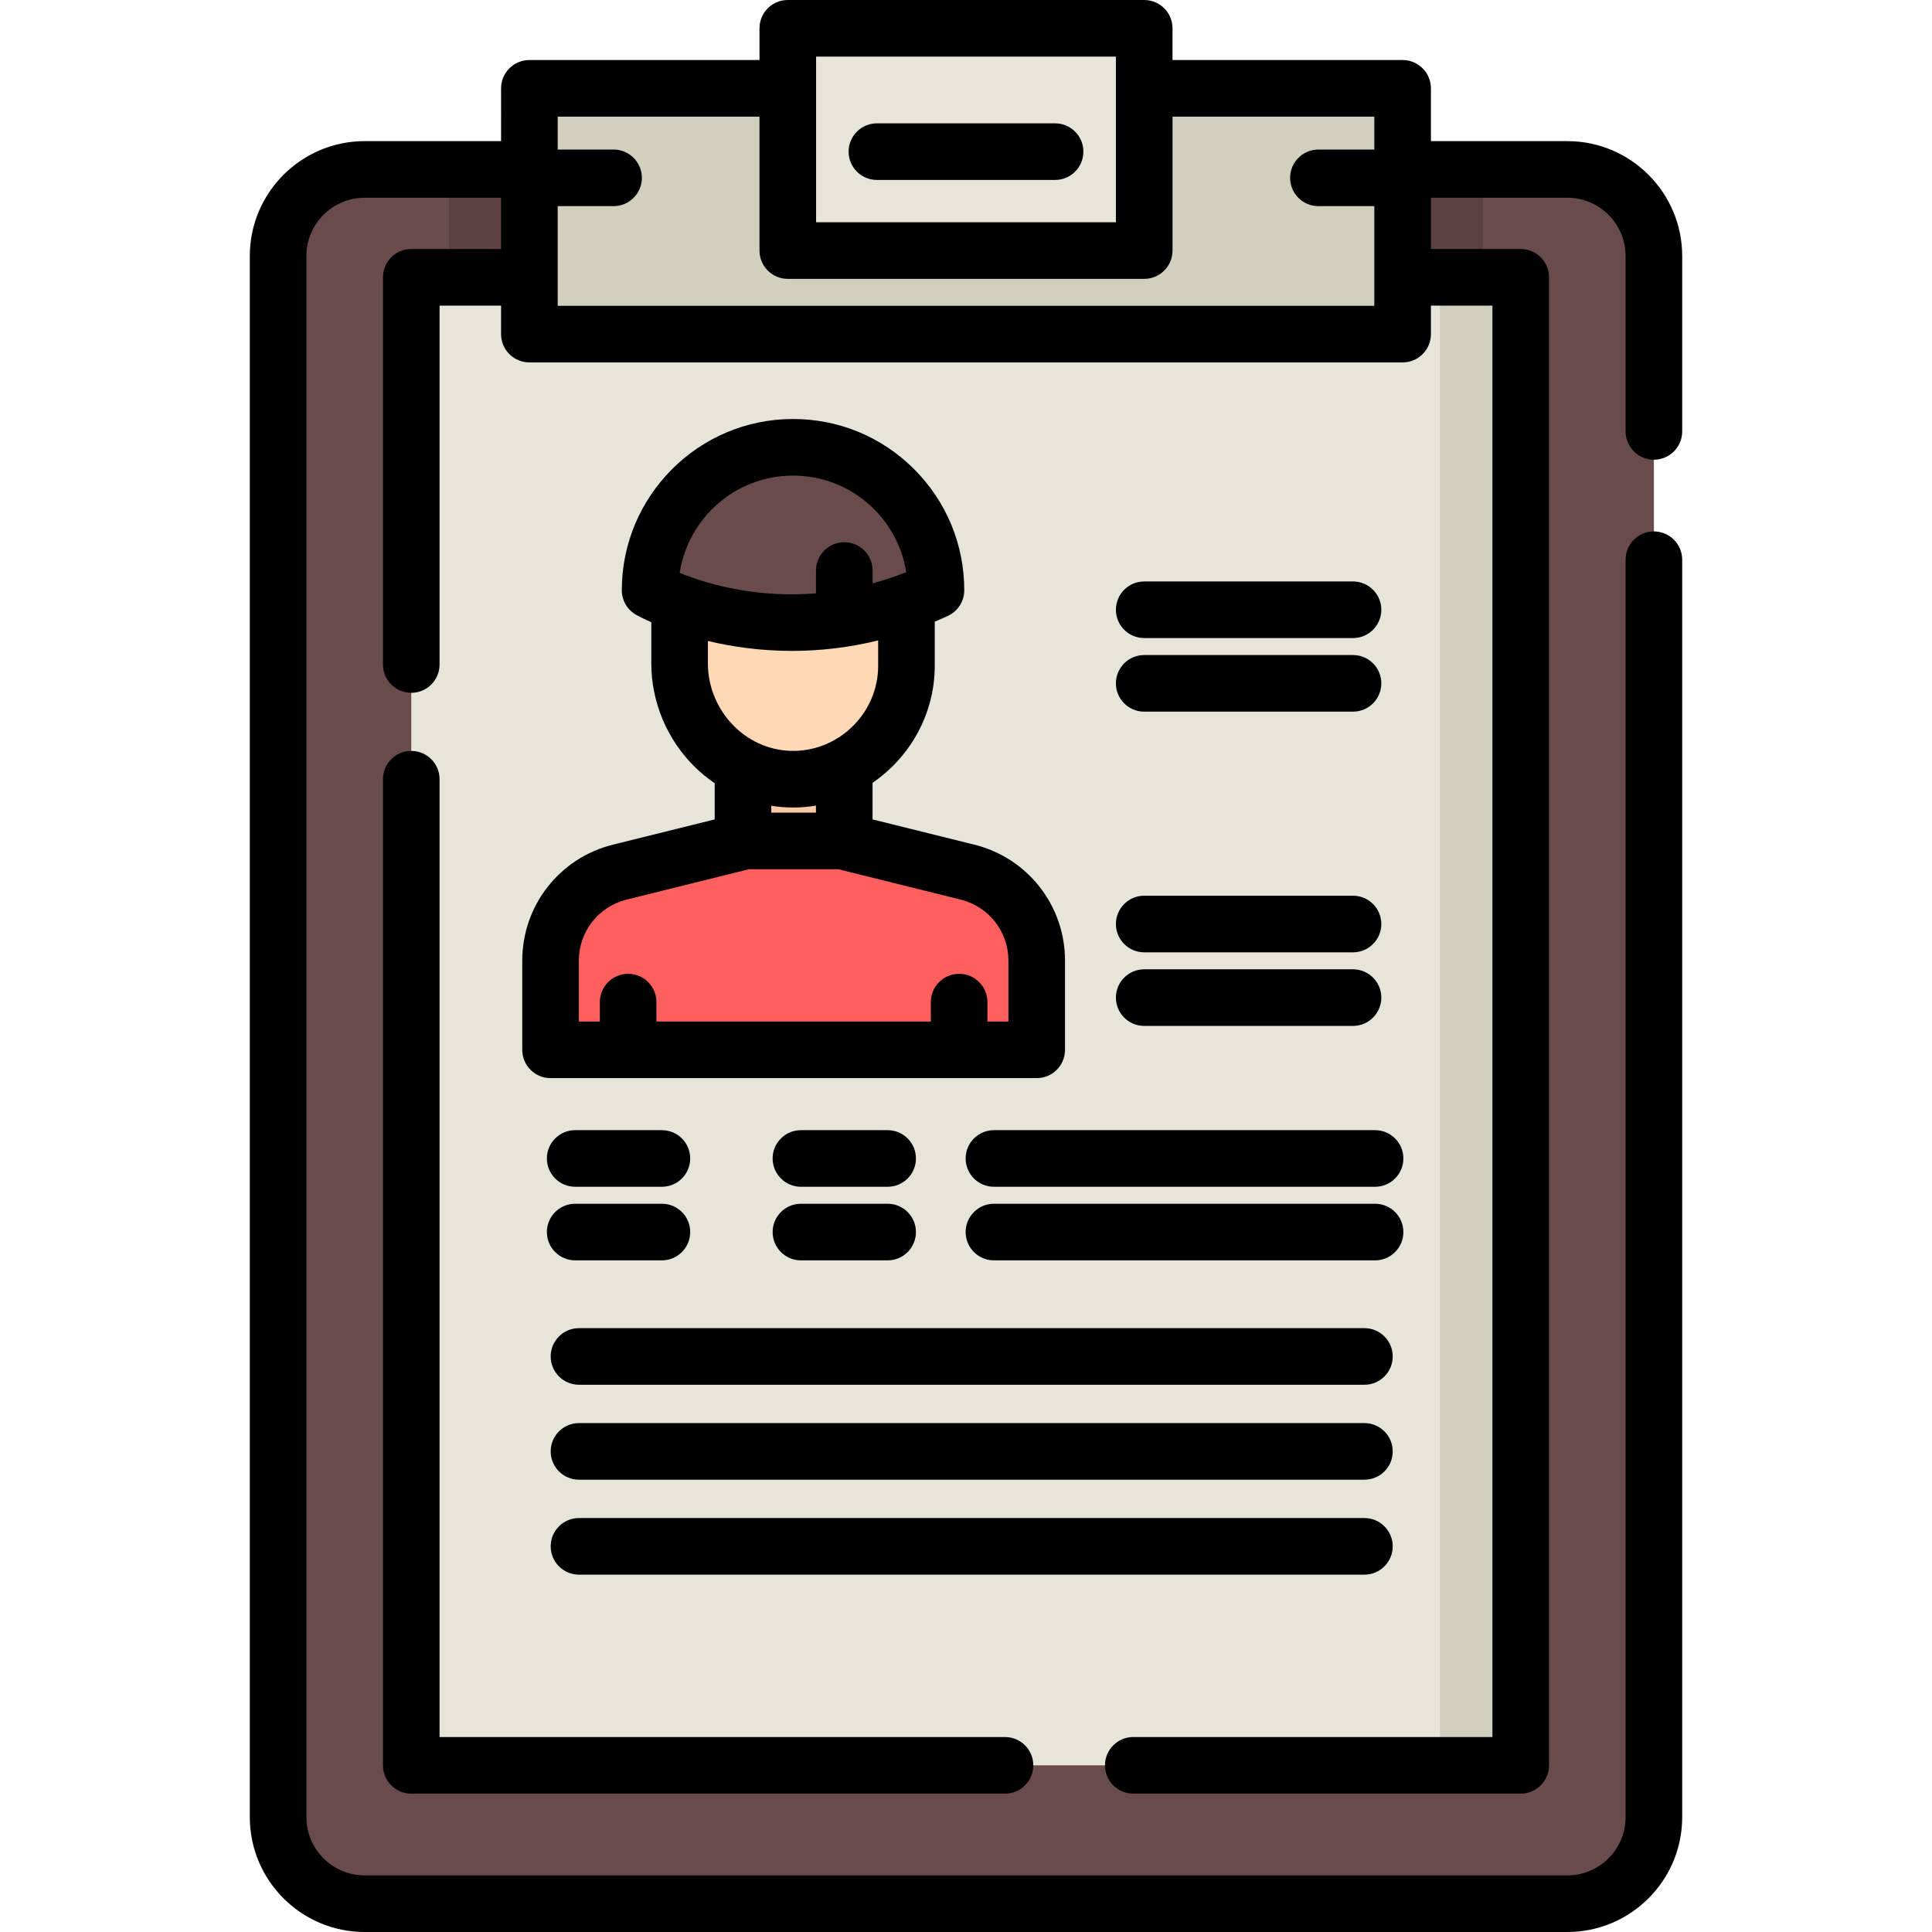 <?xml version="1.0" encoding="iso-8859-1"?>
<!-- Generator: Adobe Illustrator 19.0.0, SVG Export Plug-In . SVG Version: 6.00 Build 0)  -->
<svg version="1.1" id="Capa_1" xmlns="http://www.w3.org/2000/svg" xmlns:xlink="http://www.w3.org/1999/xlink" x="0px" y="0px"
	 viewBox="0 0 512 512" style="enable-background:new 0 0 512 512;" xml:space="preserve">
<path style="fill:#694B4B;" d="M438.3,67.849v413.706c0,12.671-10.274,22.944-22.944,22.944H96.644
	c-12.671,0-22.944-10.274-22.944-22.944V67.849c0-12.671,10.274-22.944,22.944-22.944h318.711
	C428.027,44.905,438.3,55.179,438.3,67.849z"/>
<rect x="118.98" y="44.905" style="fill:#5B4040;" width="274.05" height="50.725"/>
<rect x="108.99" y="73.49" style="fill:#E5E5DA;" width="294.03" height="394.34"/>
<g>
	<rect x="381.57" y="73.49" style="fill:#D1D0BF;" width="21.447" height="394.34"/>
	<rect x="140.29" y="23.407" style="fill:#D1D0BF;" width="231.42" height="65.13"/>
</g>
<rect x="208.77" y="7.5" style="fill:#E5E5DA;" width="94.45" height="58.903"/>
<rect x="196.9" y="202.12" style="fill:#F7C9A4;" width="26.841" height="24.864"/>
<path style="fill:#FFD9B6;" d="M240.22,159.919v15.928c0,16.86-13.794,30.967-30.645,30.645
	c-16.337-0.313-29.478-13.646-29.478-30.053V159.91c0.009-16.607,13.463-30.053,30.062-30.053c8.299,0,15.815,3.361,21.257,8.804
	C236.85,144.104,240.22,151.611,240.22,159.919z"/>
<path style="fill:#694B4B;" d="M248.037,156.415c-41.511,19.214-75.746,0-75.746,0h-0.011v-0.011
	c0.011-20.925,16.964-37.868,37.879-37.868c10.457,0,19.927,4.236,26.785,11.094C243.79,136.488,248.037,145.947,248.037,156.415z"
	/>
<path style="fill:#FF5F5F;" d="M223.085,222.855h-25.524l-33.327,8.272c-10.768,2.673-18.328,12.339-18.328,23.434v23.654H274.74
	v-23.654c0-11.095-7.561-20.761-18.328-23.434L223.085,222.855z"/>
<path d="M438.3,121.83c4.142,0,7.5-3.357,7.5-7.5V67.85c0-16.79-13.655-30.449-30.44-30.449h-36.15V23.41c0-4.143-3.358-7.5-7.5-7.5
	h-60.982V7.5c0-4.143-3.358-7.5-7.5-7.5h-94.455c-4.142,0-7.5,3.357-7.5,7.5v8.41H140.29c-4.142,0-7.5,3.357-7.5,7.5V37.4H96.64
	c-16.785,0-30.44,13.66-30.44,30.45v413.71c0,16.785,13.655,30.44,30.44,30.44h318.72c16.785,0,30.44-13.655,30.44-30.44V148.33
	c0-4.143-3.358-7.5-7.5-7.5s-7.5,3.357-7.5,7.5v333.23c0,8.514-6.926,15.44-15.44,15.44H96.64c-8.514,0-15.44-6.927-15.44-15.44
	V67.85c0-8.519,6.926-15.449,15.44-15.449h36.15v13.59h-23.8c-4.142,0-7.5,3.357-7.5,7.5V176.1c0,4.143,3.358,7.5,7.5,7.5
	s7.5-3.357,7.5-7.5V80.99h16.3v7.55c0,4.143,3.358,7.5,7.5,7.5h231.42c4.142,0,7.5-3.357,7.5-7.5v-7.55h16.3v379.34h-95.18
	c-4.142,0-7.5,3.357-7.5,7.5s3.358,7.5,7.5,7.5h102.68c4.142,0,7.5-3.357,7.5-7.5V73.49c0-4.143-3.358-7.5-7.5-7.5h-23.8V52.4h36.15
	c8.514,0,15.44,6.931,15.44,15.449v46.48C430.8,118.473,434.158,121.83,438.3,121.83z M216.272,15h79.455v43.902h-79.455V15
	L216.272,15z M364.21,81.04H147.79V54.629h14.813c4.142,0,7.5-3.357,7.5-7.5s-3.358-7.5-7.5-7.5H147.79V30.91h53.482v35.492
	c0,4.143,3.358,7.5,7.5,7.5h94.455c4.142,0,7.5-3.357,7.5-7.5V30.91h53.482v8.719h-14.813c-4.142,0-7.5,3.357-7.5,7.5
	s3.358,7.5,7.5,7.5h14.813V81.04H364.21z"/>
<path d="M108.987,199c-4.142,0-7.5,3.357-7.5,7.5v261.333c0,4.143,3.358,7.5,7.5,7.5h157.346c4.142,0,7.5-3.357,7.5-7.5
	s-3.358-7.5-7.5-7.5H116.487V206.5C116.487,202.357,113.129,199,108.987,199z"/>
<path d="M279.609,32.688h-47.217c-4.142,0-7.5,3.357-7.5,7.5s3.358,7.5,7.5,7.5h47.217c4.142,0,7.5-3.357,7.5-7.5
	S283.751,32.688,279.609,32.688z"/>
<path d="M303.228,169.093h55.335c4.142,0,7.5-3.357,7.5-7.5s-3.358-7.5-7.5-7.5h-55.335c-4.142,0-7.5,3.357-7.5,7.5
	S299.085,169.093,303.228,169.093z"/>
<path d="M303.228,188.595h55.335c4.142,0,7.5-3.357,7.5-7.5s-3.358-7.5-7.5-7.5h-55.335c-4.142,0-7.5,3.357-7.5,7.5
	S299.085,188.595,303.228,188.595z"/>
<path d="M361.585,351.973H153.437c-4.142,0-7.5,3.357-7.5,7.5s3.358,7.5,7.5,7.5h208.148c4.142,0,7.5-3.357,7.5-7.5
	S365.728,351.973,361.585,351.973z"/>
<path d="M361.585,377.136H153.437c-4.142,0-7.5,3.357-7.5,7.5s3.358,7.5,7.5,7.5h208.148c4.142,0,7.5-3.357,7.5-7.5
	S365.728,377.136,361.585,377.136z"/>
<path d="M369.085,409.798c0-4.143-3.358-7.5-7.5-7.5H153.437c-4.142,0-7.5,3.357-7.5,7.5s3.358,7.5,7.5,7.5h208.148
	C365.728,417.298,369.085,413.94,369.085,409.798z"/>
<path d="M303.228,252.375h55.335c4.142,0,7.5-3.357,7.5-7.5s-3.358-7.5-7.5-7.5h-55.335c-4.142,0-7.5,3.357-7.5,7.5
	S299.085,252.375,303.228,252.375z"/>
<path d="M303.228,271.877h55.335c4.142,0,7.5-3.357,7.5-7.5s-3.358-7.5-7.5-7.5h-55.335c-4.142,0-7.5,3.357-7.5,7.5
	S299.085,271.877,303.228,271.877z"/>
<path d="M152.429,314.505h22.979c4.142,0,7.5-3.357,7.5-7.5s-3.358-7.5-7.5-7.5h-22.979c-4.142,0-7.5,3.357-7.5,7.5
	S148.287,314.505,152.429,314.505z"/>
<path d="M152.429,334.006h22.979c4.142,0,7.5-3.357,7.5-7.5s-3.358-7.5-7.5-7.5h-22.979c-4.142,0-7.5,3.357-7.5,7.5
	S148.287,334.006,152.429,334.006z"/>
<path d="M212.255,314.505h22.978c4.142,0,7.5-3.357,7.5-7.5s-3.358-7.5-7.5-7.5h-22.978c-4.142,0-7.5,3.357-7.5,7.5
	S208.113,314.505,212.255,314.505z"/>
<path d="M212.255,334.006h22.978c4.142,0,7.5-3.357,7.5-7.5s-3.358-7.5-7.5-7.5h-22.978c-4.142,0-7.5,3.357-7.5,7.5
	S208.113,334.006,212.255,334.006z"/>
<path d="M255.907,307.005c0,4.143,3.358,7.5,7.5,7.5h101c4.142,0,7.5-3.357,7.5-7.5s-3.358-7.5-7.5-7.5h-101
	C259.265,299.505,255.907,302.862,255.907,307.005z"/>
<path d="M371.907,326.506c0-4.143-3.358-7.5-7.5-7.5h-101c-4.142,0-7.5,3.357-7.5,7.5s3.358,7.5,7.5,7.5h101
	C368.549,334.006,371.907,330.648,371.907,326.506z"/>
<path d="M162.428,223.848c-14.144,3.511-24.022,16.141-24.022,30.714v23.653c0,4.143,3.358,7.5,7.5,7.5H274.74
	c4.142,0,7.5-3.357,7.5-7.5v-23.653c0-14.573-9.878-27.203-24.021-30.714l-26.979-6.697v-9.704
	c9.924-6.797,16.48-18.211,16.48-31.007v-11.697c1.151-0.483,2.305-0.984,3.467-1.522c2.652-1.228,4.35-3.884,4.35-6.807
	c0-12.108-4.718-23.503-13.29-32.089c-8.57-8.57-19.966-13.29-32.088-13.29c-25.009,0-45.366,20.351-45.378,45.379
	c0,2.907,1.66,5.429,4.082,6.673c0.538,0.291,1.818,0.956,3.739,1.801v10.961c0,10.225,4.208,20.215,11.545,27.41
	c1.642,1.61,3.403,3.043,5.254,4.306v9.586L162.428,223.848z M267.24,254.562v16.153h-5.561v-5.142c0-4.143-3.358-7.5-7.5-7.5
	s-7.5,3.357-7.5,7.5v5.142h-72.713v-5.142c0-4.143-3.358-7.5-7.5-7.5s-7.5,3.357-7.5,7.5v5.142h-5.561v-16.153
	c0-7.665,5.196-14.309,12.635-16.155l32.437-8.052h23.69l32.437,8.052C262.044,240.253,267.24,246.896,267.24,254.562z
	 M210.158,126.036c8.115,0,15.745,3.16,21.478,8.893c4.595,4.603,7.538,10.412,8.528,16.705c-3.033,1.199-6.008,2.171-8.92,2.968
	v-3.408c0-4.143-3.358-7.5-7.5-7.5s-7.5,3.357-7.5,7.5v6.053c-14.223,1.144-25.844-1.717-32.895-4.209
	c-0.442-0.213-0.907-0.383-1.392-0.507c-0.659-0.248-1.269-0.49-1.827-0.719C182.357,137.237,194.978,126.036,210.158,126.036z
	 M187.6,169.867c6.249,1.491,13.803,2.629,22.309,2.629c7.021,0,14.694-0.784,22.812-2.776v6.721
	c0,12.203-9.92,22.319-22.117,22.551c-5.912,0.113-11.6-2.171-15.955-6.441c-4.479-4.392-7.048-10.479-7.048-16.7v-5.984H187.6z
	 M210.16,213.996c0.243,0,0.488-0.003,0.732-0.007c1.816-0.035,3.601-0.206,5.348-0.495v1.86H204.4v-1.816
	C206.291,213.837,208.215,213.996,210.16,213.996z"/>
<g>
</g>
<g>
</g>
<g>
</g>
<g>
</g>
<g>
</g>
<g>
</g>
<g>
</g>
<g>
</g>
<g>
</g>
<g>
</g>
<g>
</g>
<g>
</g>
<g>
</g>
<g>
</g>
<g>
</g>
</svg>
